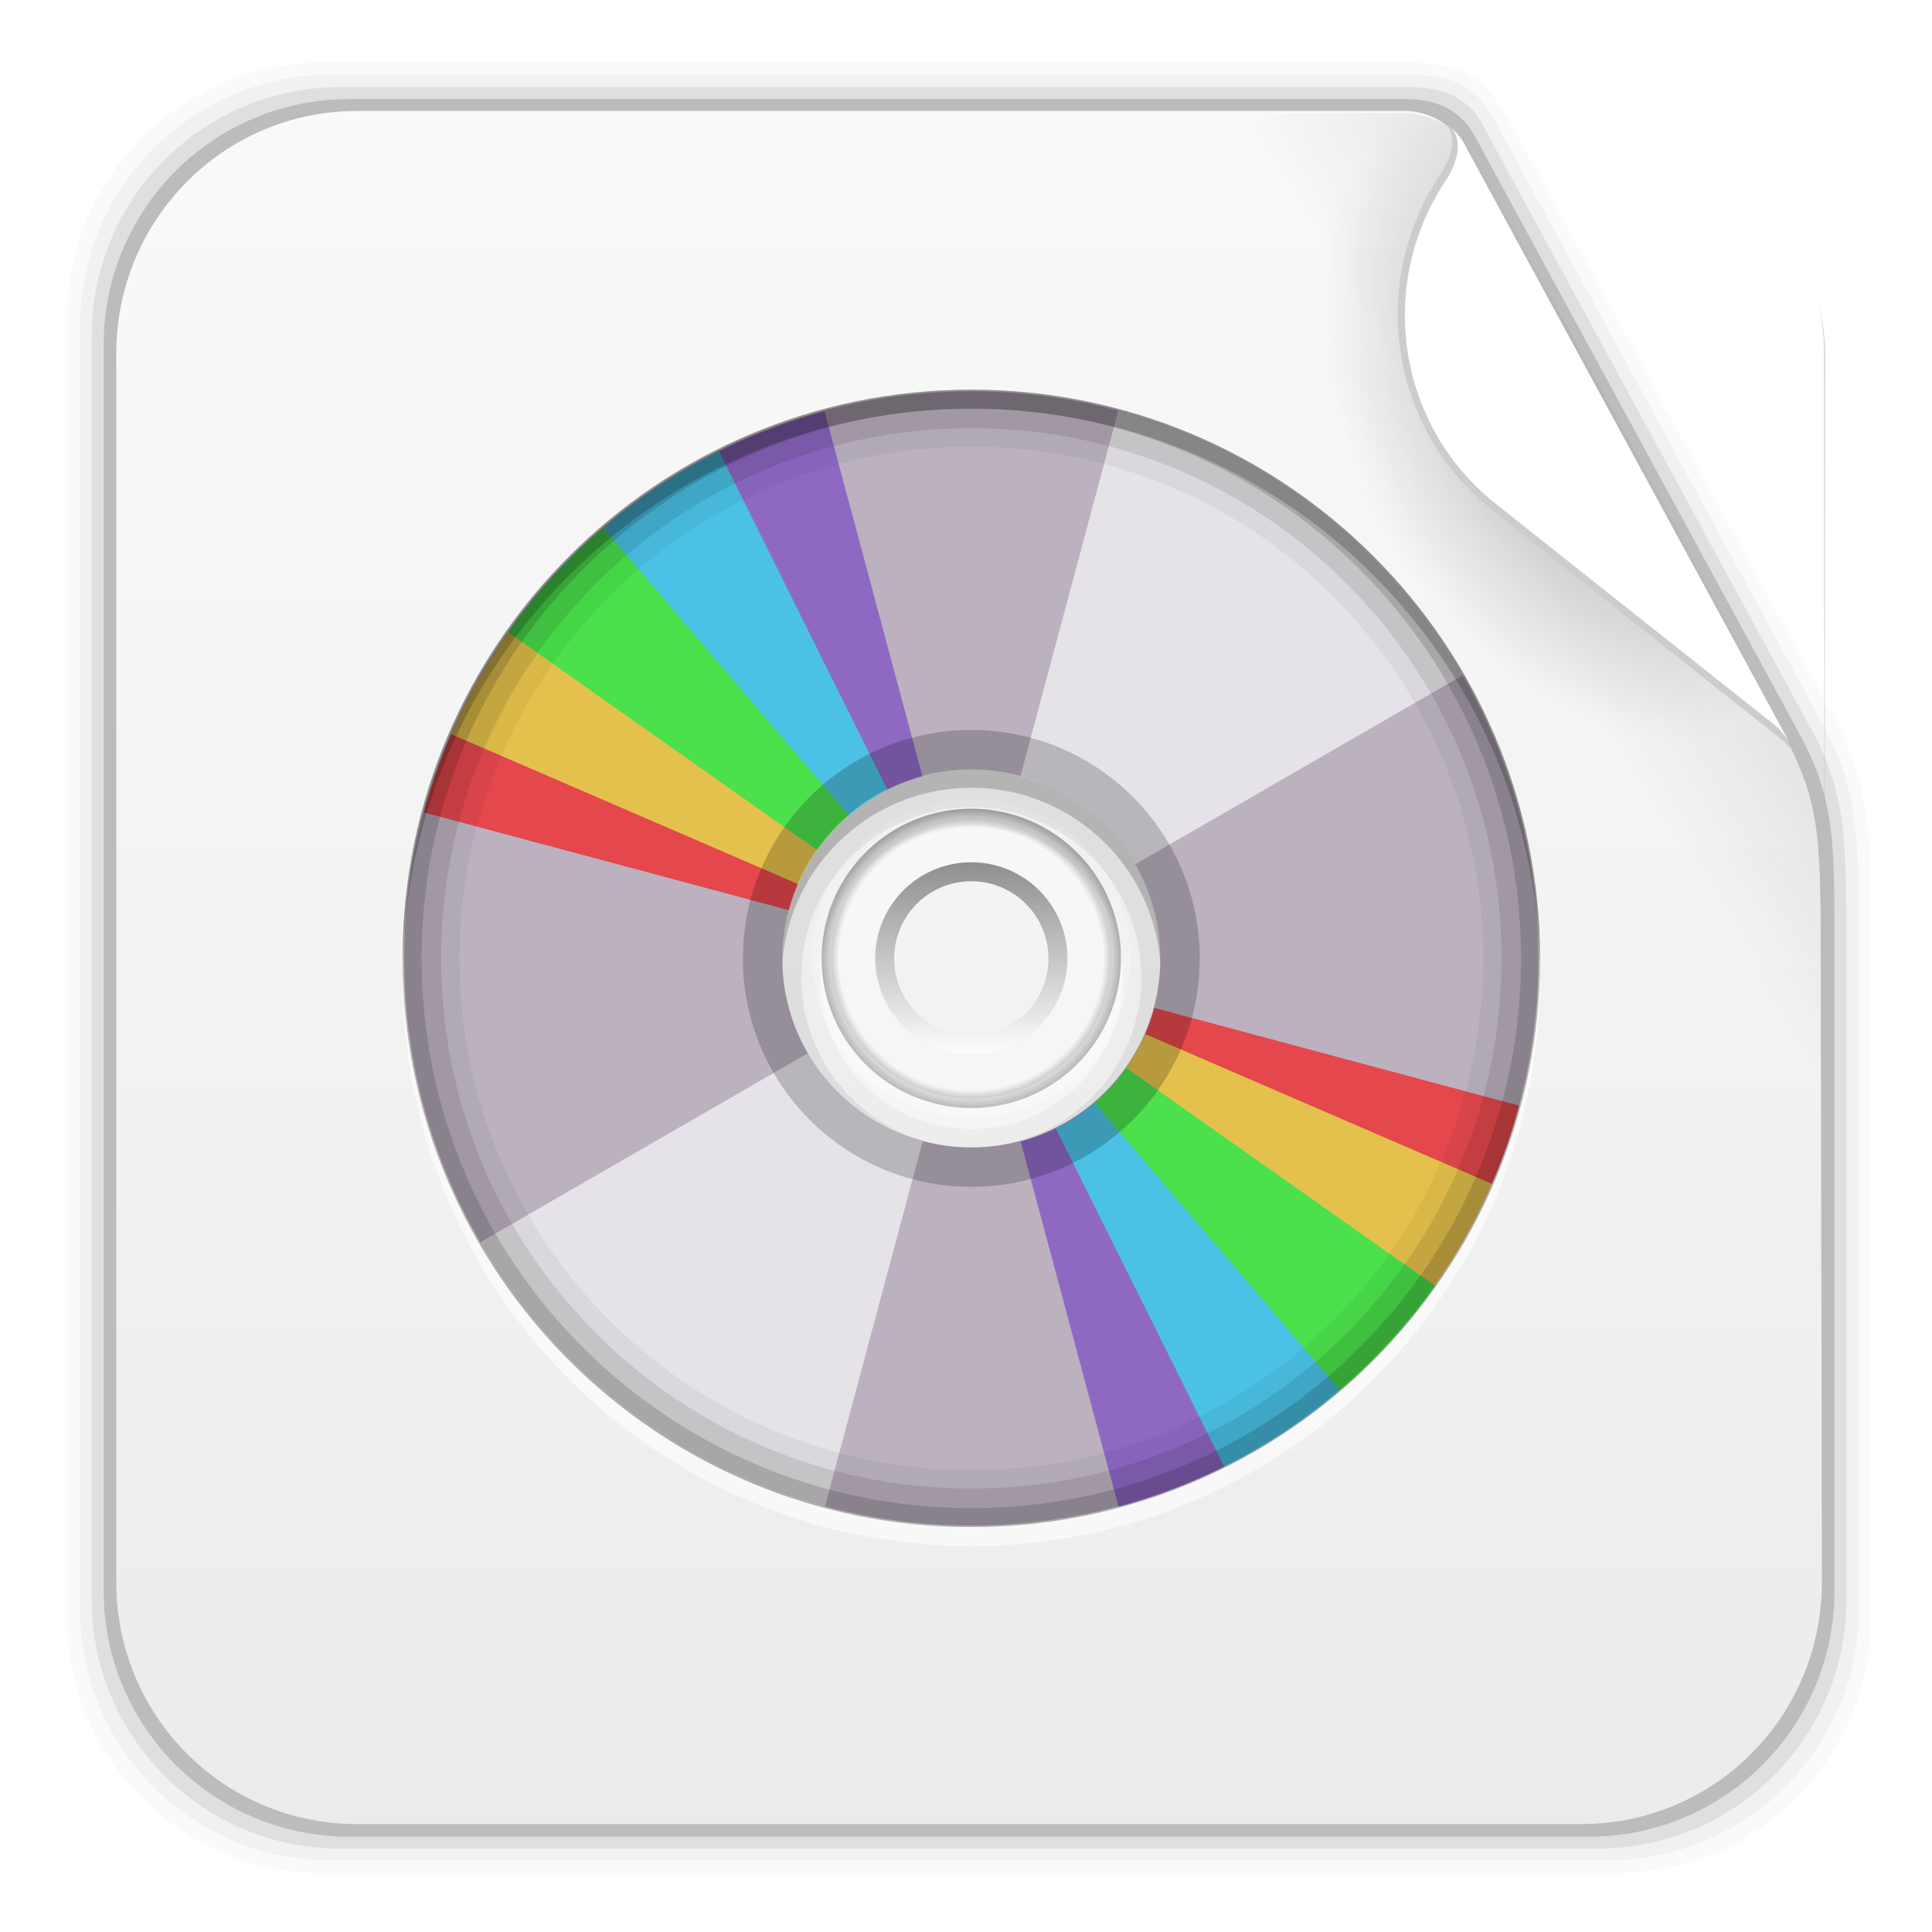 <svg height="96" width="96" xmlns="http://www.w3.org/2000/svg" xmlns:xlink="http://www.w3.org/1999/xlink">
 <defs>
  <linearGradient id="linearGradient15916">
   <stop stop-color="#b4b4b4"/>
   <stop stop-color="#b4b4b4" stop-opacity="0" offset="1"/>
  </linearGradient>
  <linearGradient x2="0" y1="90" y2="5.988" gradientUnits="userSpaceOnUse" id="linearGradient8339" gradientTransform="matrix(1.096 0 0 1.069 -4.442 -3.204)">
   <stop stop-color="#ebebeb"/>
   <stop stop-color="#fafafa" offset="1"/>
  </linearGradient>
  <radialGradient cy="360.77" r="21.302" xlink:href="#linearGradient15916" gradientUnits="userSpaceOnUse" id="radialGradient9011" cx="303.16" gradientTransform="matrix(0.441 -0.247 0.391 0.699 -196.61 -156.38)"/>
  <linearGradient x1="320.6" x2="293.81" xlink:href="#linearGradient15916" y1="345.4" y2="361.49" gradientUnits="userSpaceOnUse" id="linearGradient9020" gradientTransform="matrix(1 0 0 1 -224.68 -343.18)"/>
  <filter x="-0.19" y="-0.171" height="1.341" color-interpolation-filters="sRGB" id="filter4035" width="1.381">
   <feGaussianBlur stdDeviation="4.948"/>
  </filter>
  <clipPath id="clipPath4031">
   <path d="m48 32c-19.882 0-36 16.118-36 36s16.118 36 36 36 36-16.118 36-36-16.118-36-36-36zm0 24c6.627 0 12 5.373 12 12s-5.373 12-12 12-12-5.373-12-12 5.373-12 12-12z"/>
  </clipPath>
  <filter x="-0.18" y="-0.18" height="1.36" color-interpolation-filters="sRGB" id="filter4195" width="1.36">
   <feGaussianBlur stdDeviation="5.216"/>
  </filter>
  <clipPath id="clipPath4187">
   <path d="m48 102c-19.882 0-36 16.118-36 36s16.118 36 36 36 36-16.118 36-36-16.118-36-36-36zm0 24c6.627 0 12 5.373 12 12s-5.373 12-12 12-12-5.373-12-12 5.373-12 12-12z"/>
  </clipPath>
  <radialGradient cy="61.922" r="33.714" gradientUnits="userSpaceOnUse" id="radialGradient8103" cx="59.894" gradientTransform="matrix(0 0.228 -0.229 0 62.44 33.996)">
   <stop stop-opacity="0"/>
   <stop stop-opacity="0" offset="0.85"/>
   <stop offset="1"/>
  </radialGradient>
  <linearGradient x1="26.18" x2="93.61" gradientUnits="userSpaceOnUse" id="linearGradient8105" gradientTransform="matrix(0 0.228 -0.273 0 65.19 33.996)">
   <stop stop-color="#fff" stop-opacity="0.203"/>
   <stop stop-color="#fff" stop-opacity="0.68" offset="1"/>
  </linearGradient>
  <linearGradient x1="25.22" x2="94.57" gradientUnits="userSpaceOnUse" id="linearGradient8108" gradientTransform="matrix(0 0.132 -0.158 0 58.06 39.733)">
   <stop stop-color="#4d4d4d"/>
   <stop stop-color="#fff" offset="1"/>
  </linearGradient>
  <path d="m60.947 57.784a20.708 18.814 0 0 1 -2.615 2.906l-14.643-13.304z" fill="#7137c8" id="SVGCleanerId_0"/>
  <path d="m60.779 58.011a20.708 18.814 0 0 1 -3.384 3.479l-13.706-14.104z" fill="#0cf" id="SVGCleanerId_1"/>
  <path d="m62.724 54.796a20.708 18.814 0 0 1 -2.26 3.622l-16.775-11.032z" fill="#fc0" id="SVGCleanerId_2"/>
  <path d="m61.623 56.793a20.708 18.814 0 0 1 -1.699 2.273l-16.235-11.68z" fill="#f00" id="SVGCleanerId_3"/>
  <path d="m63.123 53.883a20.708 18.814 0 0 1 -2.37 4.162l-17.064-10.659z" fill="#0f0" id="SVGCleanerId_4"/>
 </defs>
 <path d="m16.059 3.108c-7.049 0-12.719 5.67-12.719 12.719v64.531c0 7.049 5.67 12.719 12.719 12.719h64.188c7.049 0 12.719-5.67 12.719-12.719v-35.013c-0.037-3.822-0.042-6.345-1.801-9.586l-16.206-29.842c-1.079-1.883-2.031-2.809-5.135-2.809z" fill-opacity="0.02"/>
 <path d="m16.497 3.702c-6.954 0-12.531 5.609-12.531 12.562v63.656c0 6.954 5.577 12.531 12.531 12.531h63.312c6.954 0 12.562-5.577 12.562-12.531v-34.607c-0.074-3.715-0.065-6.137-1.775-9.285l-16.222-29.849c-0.903-1.708-1.795-2.477-4.534-2.477z" fill-opacity="0.039"/>
 <path d="m16.934 4.327c-6.859 0-12.375 5.516-12.375 12.375v62.781c0 6.859 5.516 12.375 12.375 12.375h62.438c6.859 0 12.375-5.516 12.375-12.375v-34.169c-0.06-3.604-0.055-5.964-1.716-9.019l-16.222-29.842c-0.578-1.218-1.55-2.127-3.906-2.127z" fill-opacity="0.078"/>
 <path d="m17.372 4.921c-6.763 0-12.219 5.455-12.219 12.219v61.906c0 6.763 5.455 12.219 12.219 12.219h61.562c6.763 0 12.219-5.455 12.219-12.219v-33.794c-0.035-3.517-0.084-5.736-1.688-8.69l-16.237-29.895c-0.437-0.772-1.359-1.747-3.339-1.747z" fill-opacity="0.157"/>
 <path d="m17.747 5.514c-6.642 0-11.969 5.395-11.969 12.062v61.031c0 6.668 5.327 12.031 11.969 12.031h60.813c6.642 0 11.969-5.363 11.969-12.031l-0.062-33.438c-0.073-3.385-0.113-5.47-1.656-8.312l-16.283-29.967c-0.544-0.769-1.558-1.34-2.625-1.375z" fill="url(#linearGradient8339)"/>
 <path d="m57.817 5.617v85.125h20.906c6.642 0 11.969-5.363 11.969-12.031v-61.031c0-0.924-0.119-1.792-0.312-2.656 0.159 0.786 0.25 1.604 0.25 2.438v27.812c-0.073-3.385-0.113-5.47-1.656-8.312l-16.282-29.968c-0.539-0.762-1.39-1.162-2.594-1.375h-12.281z" fill="url(#linearGradient9020)"/>
 <path d="m71.473 4.43c-7.472 3.35-12.688 10.913-12.688 19.719 0 11.911 9.517 21.562 21.281 21.562 4.387 0 8.456-1.355 11.844-3.656l-20.437-37.625z" stroke-width="0.1" fill="url(#radialGradient9011)"/>
 <path d="m72.4 6.578c-0.341-0.304-0.564-0.388-0.564-0.388s0.835 0.582-0.164 2.32c-3.7 5.369-2.696 12.724 2.466 16.827l13.888 11.014c0.78 0.575 0.961 0.847 1.248 1.29z" fill="#ccc"/>
 <path d="m72.648 6.946c-0.268-0.371-0.483-0.513-0.483-0.513s0.744 0.7-0.219 2.376c-3.568 5.178-2.599 12.27 2.378 16.227l13.393 10.621c0.752 0.555 0.927 0.817 1.204 1.244z" fill="#fff"/>
 <path d="m-144.73 105.12c-16.522 0-29.915 13.394-29.915 29.915 0 0.28 0.018 0.553 0.026 0.831 0.444-16.135 13.648-29.085 29.89-29.085s29.446 12.95 29.89 29.085c0.008-0.278 0.026-0.551 0.026-0.831-0-16.522-13.394-29.915-29.916-29.915z" fill="#fff" opacity="0.4"/>
 <path d="m48.264 31.609c-9.35 0-16.955 7.605-16.955 16.955 0 9.35 7.605 16.955 16.955 16.955 9.35 0 16.955-7.605 16.955-16.955 0-9.35-7.605-16.955-16.955-16.955zm0 9.419c4.179 0 7.535 3.357 7.535 7.535s-3.357 7.535-7.535 7.535-7.535-3.357-7.535-7.535 3.357-7.535 7.535-7.535z" color="#000000" opacity="0.05"/>
 <path d="m48.264 33.492c-8.323 0-15.071 6.747-15.071 15.071s6.747 15.071 15.071 15.071 15.071-6.747 15.071-15.071-6.747-15.071-15.071-15.071zm0 5.652c5.202 0 9.419 4.217 9.419 9.419s-4.217 9.419-9.419 9.419-9.419-4.217-9.419-9.419 4.217-9.419 9.419-9.419z" color="#000000" opacity="0.3"/>
 <path d="m48.264 32.521c-8.852 0-16.042 7.191-16.042 16.042 0 8.852 7.191 16.042 16.042 16.042 8.852 0 16.042-7.191 16.042-16.042 0-8.852-7.191-16.042-16.042-16.042zm0 7.594c4.674 0 8.448 3.774 8.448 8.448s-3.774 8.448-8.448 8.448-8.448-3.774-8.448-8.448 3.774-8.448 8.448-8.448z" color="#000000" opacity="0.1"/>
 <path d="m48.264 19.443c-15.563 0-28.179 12.616-28.179 28.179s12.616 28.179 28.179 28.179 28.179-12.616 28.179-28.179-12.616-28.179-28.179-28.179zm0 18.786c5.188 0 9.393 4.205 9.393 9.393s-4.205 9.393-9.393 9.393-9.393-4.205-9.393-9.393 4.205-9.393 9.393-9.393z" fill="#bbb1bf"/>
 <path d="m48.264 38.229c-5.188 0-9.393 4.205-9.393 9.393s4.205 9.393 9.393 9.393 9.393-4.205 9.393-9.393-4.205-9.393-9.393-9.393zm0 5.479c2.162 0 3.914 1.752 3.914 3.914s-1.752 3.914-3.914 3.914-3.914-1.752-3.914-3.914 1.752-3.914 3.914-3.914z" fill="#fff" opacity="0.3"/>
 <path d="m48.264 51.927a4.305 4.305 0 1 1 0 -8.61 4.305 4.305 0 1 1 0 8.61z" stroke-width="0.942" fill="none" stroke="url(#linearGradient8108)" opacity="0.6" stroke-linecap="round"/>
 <path d="m48.264 55.057a7.436 7.436 0 1 1 0 -14.872 7.436 7.436 0 0 1 0 14.872z" stroke-width="0.942" fill="url(#radialGradient8103)" fill-rule="evenodd" stroke="url(#linearGradient8105)" opacity="0.5" stroke-linecap="round"/>
 <path d="m57.312 33.219-9.312 34.781 31.188-18c-4.774-8.269-12.653-14.31-21.876-16.781zm-9.312 34.781-31.188 18c4.774 8.269 12.653 14.31 21.875 16.781l9.313-34.78z" clip-path="url(#clipPath4031)" fill="#fff" filter="url(#filter4035)" opacity="0.8" transform="matrix(0.783 0 0 0.783 10.693 -5.605)"/>
 <g clip-path="url(#clipPath4187)" filter="url(#filter4195)" opacity="0.6" transform="matrix(0.783 0 0 0.783 10.693 -60.4)">
  <use xlink:href="#SVGCleanerId_0" transform="matrix(1.506 0.869 -0.957 1.657 27.56 21.5)"/>
  <use xlink:href="#SVGCleanerId_1" transform="matrix(1.679 0.45 -0.495 1.848 -1.896 30.76)"/>
  <use xlink:href="#SVGCleanerId_2" transform="matrix(1.738 0 0 1.913 -27.951 47.33)"/>
  <use xlink:href="#SVGCleanerId_3" transform="matrix(1.679 -0.45 0.495 1.848 -48.831 70.08)"/>
  <use xlink:href="#SVGCleanerId_4" transform="matrix(1.679 0.45 -0.495 1.848 -1.896 30.76)"/>
  <use xlink:href="#SVGCleanerId_0" transform="matrix(-1.506 -0.869 0.957 -1.657 68.44 254.5)"/>
  <use xlink:href="#SVGCleanerId_1" transform="matrix(-1.679 -0.45 0.495 -1.848 97.9 245.24)"/>
  <use xlink:href="#SVGCleanerId_2" transform="matrix(-1.738 0 0 -1.913 123.95 228.67)"/>
  <use xlink:href="#SVGCleanerId_3" transform="matrix(-1.679 0.45 -0.495 -1.848 144.83 205.92)"/>
  <use xlink:href="#SVGCleanerId_4" transform="matrix(-1.679 -0.45 0.495 -1.848 97.9 245.24)"/>
 </g>
 <path d="m48.264 36.272c-6.268 0-11.35 5.081-11.35 11.35 0 6.268 5.081 11.35 11.35 11.35 6.268 0 11.35-5.081 11.35-11.35 0-6.268-5.081-11.35-11.35-11.35zm0 1.957c5.188 0 9.393 4.205 9.393 9.393s-4.205 9.393-9.393 9.393-9.393-4.205-9.393-9.393 4.205-9.393 9.393-9.393z" opacity="0.2"/>
 <path d="m20.006 48.092c-0.003 0.159 0 0.312 0 0.471 0 15.607 12.652 28.258 28.258 28.258 15.607 0 28.258-12.652 28.258-28.258 0-0.159 0.003-0.312 0-0.471-0.254 15.387-12.811 27.787-28.258 27.787s-28.004-12.4-28.258-27.787z" fill="#fff" color="#000000" opacity="0.6"/>
 <path d="m48.264 19.363c-15.607 0-28.258 12.652-28.258 28.258 0 15.607 12.652 28.258 28.258 28.258 15.607 0 28.258-12.652 28.258-28.258 0-15.607-12.652-28.258-28.258-28.258zm0 2.826c14.046 0 25.432 11.386 25.432 25.432s-11.386 25.432-25.432 25.432-25.432-11.386-25.432-25.432 11.386-25.432 25.432-25.432z" color="#000000" opacity="0.05"/>
 <path d="m48.264 19.363c-15.607 0-28.258 12.652-28.258 28.258 0 15.607 12.652 28.258 28.258 28.258 15.607 0 28.258-12.652 28.258-28.258 0-15.607-12.652-28.258-28.258-28.258zm0 1.913c14.571 0 26.345 11.774 26.345 26.345s-11.774 26.345-26.345 26.345-26.345-11.774-26.345-26.345 11.774-26.345 26.345-26.345z" color="#000000" opacity="0.1"/>
 <path d="m48.264 19.363c-15.607 0-28.258 12.652-28.258 28.258 0 15.607 12.652 28.258 28.258 28.258 15.607 0 28.258-12.652 28.258-28.258 0-15.607-12.652-28.258-28.258-28.258zm0 0.942c15.086 0 27.316 12.23 27.316 27.316s-12.23 27.316-27.316 27.316-27.316-12.23-27.316-27.316 12.23-27.316 27.316-27.316z" color="#000000" opacity="0.15"/>
 <path d="m48.264 19.363c-15.607 0-28.258 12.652-28.258 28.258 0 0.159-0.003 0.312 0 0.471 0.254-15.387 12.811-27.787 28.258-27.787s28.004 12.4 28.258 27.787c0.003-0.159 0-0.312 0-0.471 0-15.607-12.652-28.258-28.258-28.258z" color="#000000" opacity="0.2"/>
</svg>
